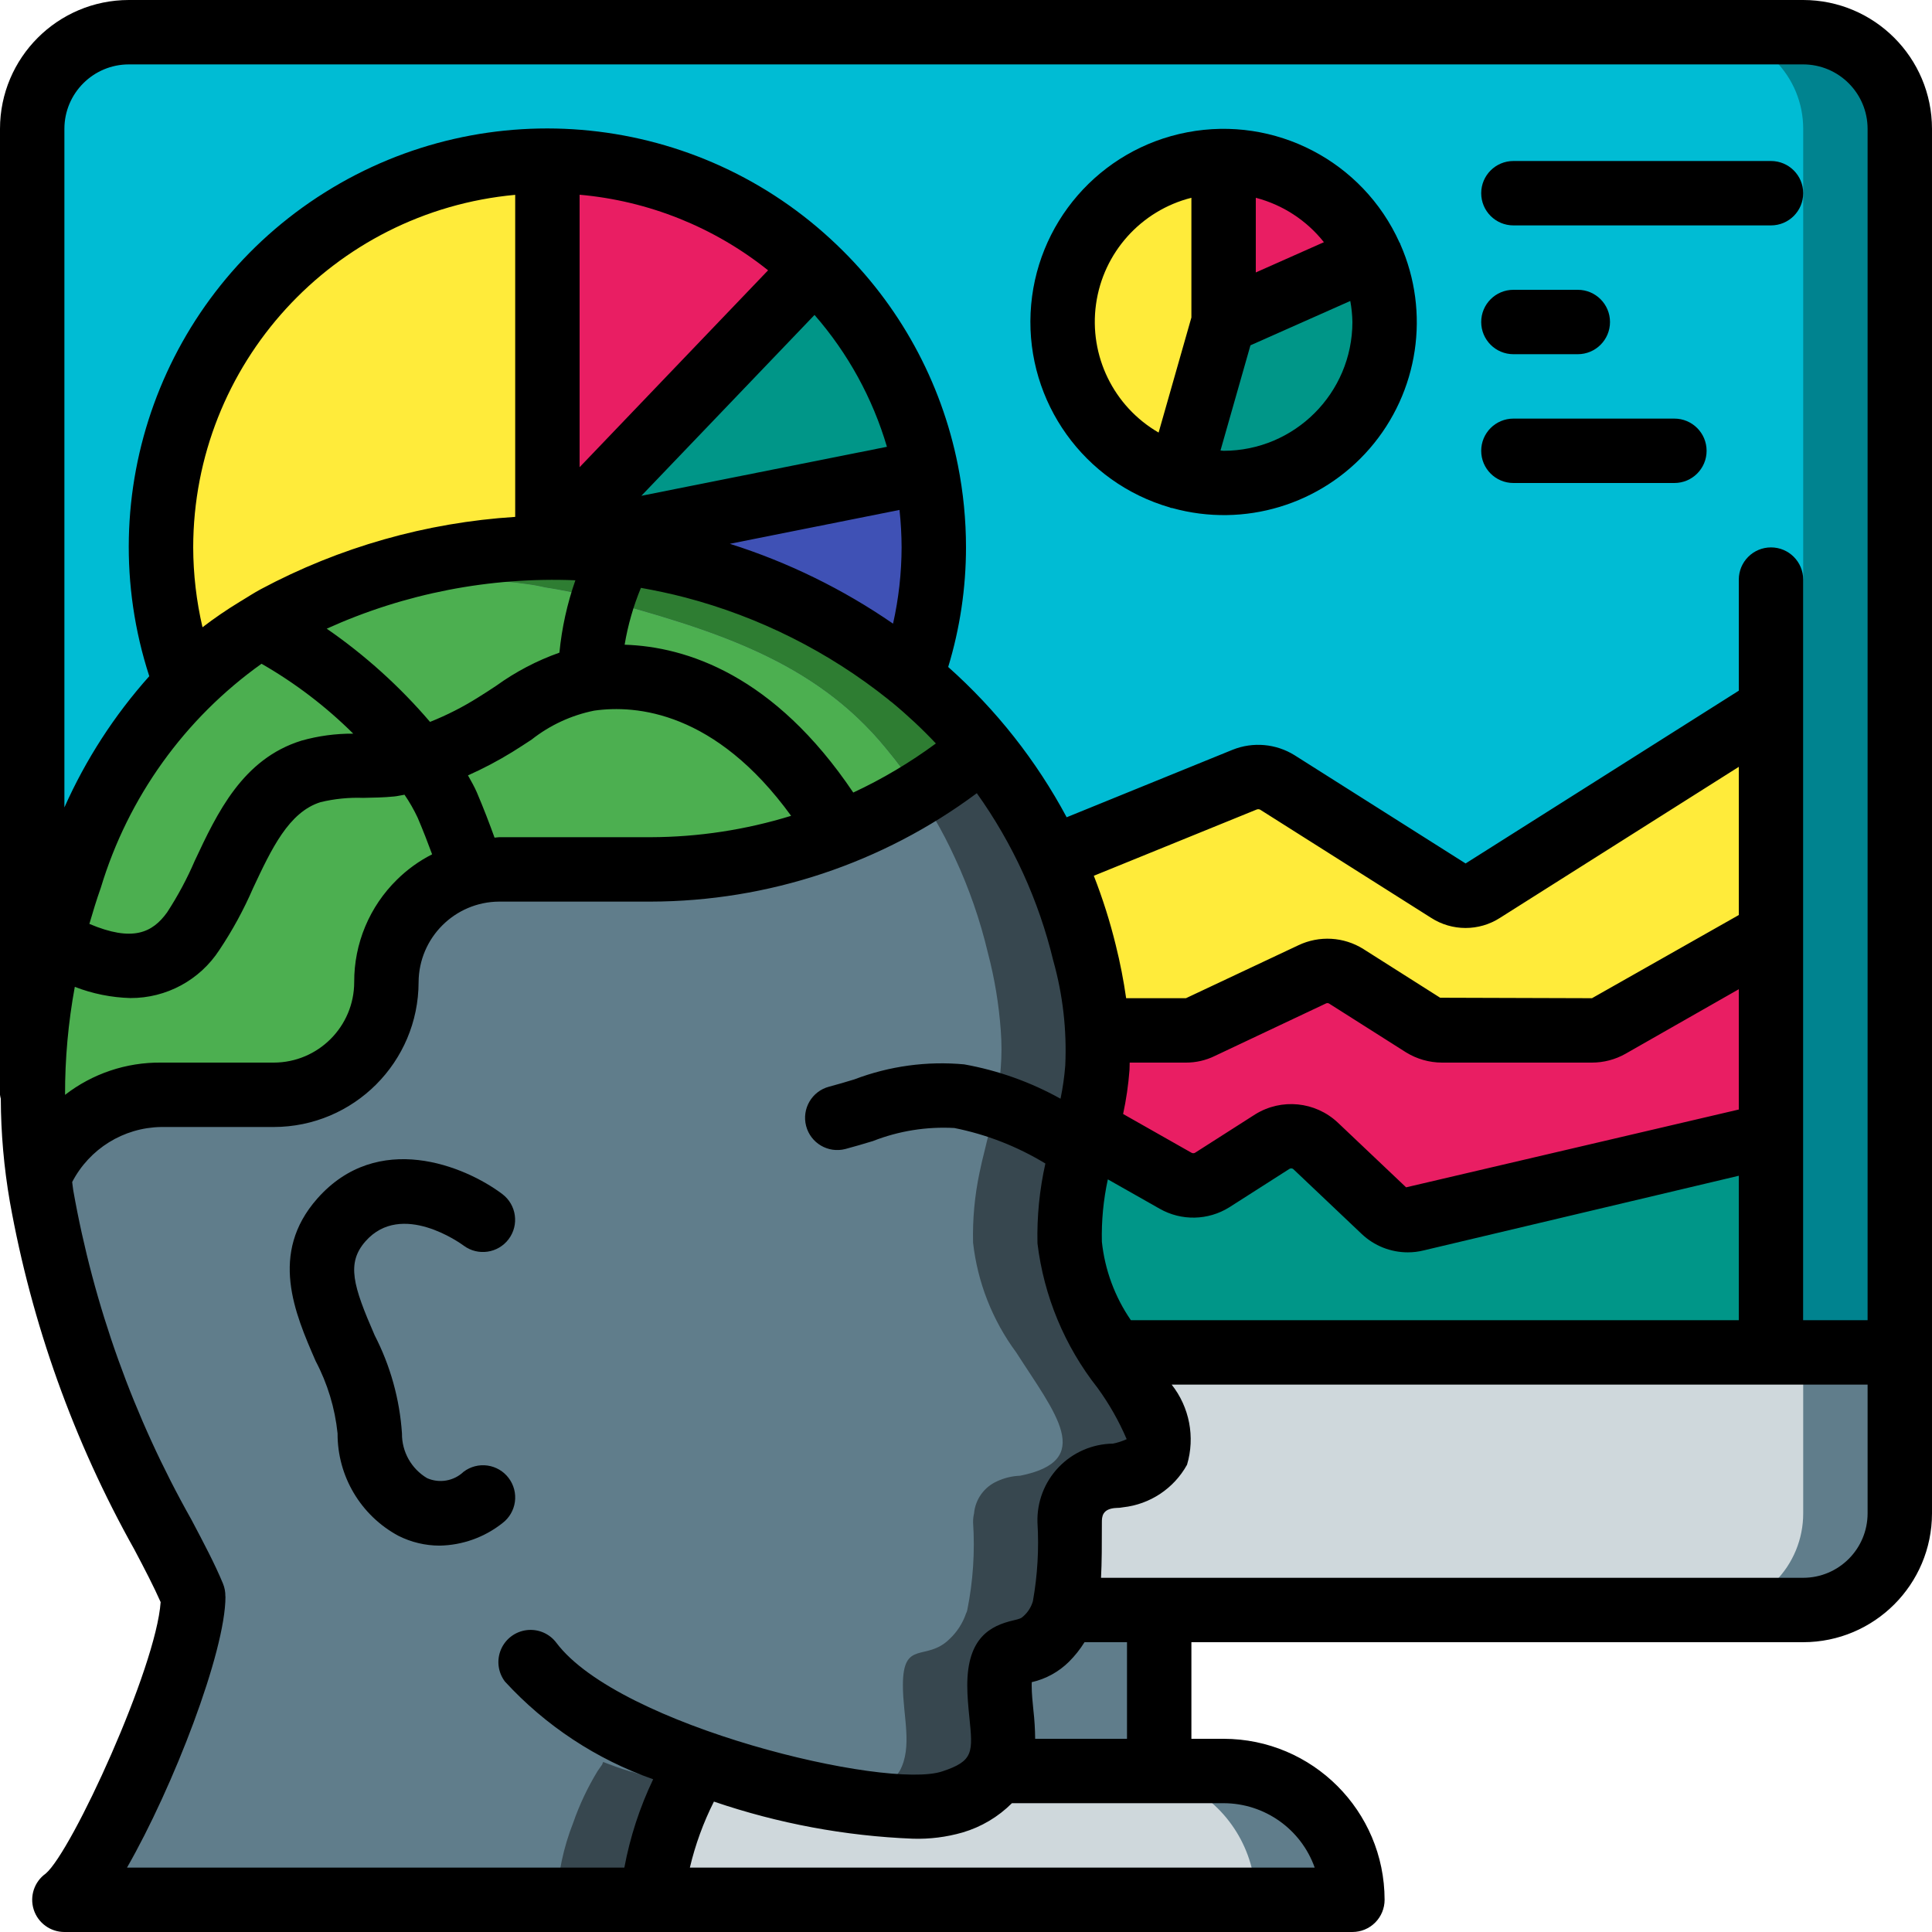 <?xml version="1.0" encoding="iso-8859-1"?>
<!-- Generator: Adobe Illustrator 19.0.0, SVG Export Plug-In . SVG Version: 6.00 Build 0)  -->
<svg version="1.1" id="Capa_1" xmlns="http://www.w3.org/2000/svg" xmlns:xlink="http://www.w3.org/1999/xlink" x="0px" y="0px"
	 viewBox="0 0 512 512" style="enable-background:new 0 0 512 512;" xml:space="preserve">
<g>
	<g transform="translate(1 1)">
		<path style="fill:#00838F;" d="M502.467,33.133v358.4H34.84c-5.497-11.04-10.23-22.445-14.165-34.133
			c-4.569-13.543-8.135-27.405-10.667-41.472c-0.346-1.721-0.602-3.458-0.768-5.205c-1.091-7.402-1.633-14.875-1.621-22.357H7.533
			V33.133c-0.009-6.792,2.685-13.309,7.488-18.112s11.32-7.497,18.112-7.488h443.733c6.792-0.009,13.309,2.685,18.112,7.488
			S502.476,26.341,502.467,33.133z"/>
		<path style="fill:#00BCD4;" d="M476.867,33.133v358.4H34.84c-5.497-11.04-10.23-22.445-14.165-34.133
			c-4.569-13.543-8.135-27.405-10.667-41.472c-0.346-1.721-0.602-3.458-0.768-5.205c-1.091-7.402-1.633-14.875-1.621-22.357H7.533
			V33.133c-0.009-6.792,2.685-13.309,7.488-18.112s11.32-7.497,18.112-7.488h418.133c6.792-0.009,13.309,2.685,18.112,7.488
			C474.182,19.824,476.876,26.341,476.867,33.133z"/>
		<g>
			<rect x="220.867" y="400.067" style="fill:#607D8B;" width="85.333" height="93.867"/>
			<path style="fill:#607D8B;" d="M357.4,502.467H169.667c0.016-9.051,3.604-17.729,9.984-24.149
				c0.499-0.528,1.042-1.013,1.621-1.451c6.223-5.488,14.231-8.522,22.528-8.533h119.467c9.053-0.003,17.737,3.593,24.139,9.995
				C353.807,484.73,357.403,493.413,357.4,502.467z"/>
		</g>
		<path style="fill:#CFD8DC;" d="M169.667,502.467l1.109-8.533h-1.109c0.016-9.051,3.604-17.729,9.984-24.149
			c0.499-0.528,1.042-1.013,1.621-1.451h116.396c2.882-0.026,5.754,0.347,8.533,1.109c12.029,3.069,21.422,12.462,24.491,24.491
			c0.762,2.78,1.135,5.651,1.111,8.533H169.667z"/>
		<path style="fill:#607D8B;" d="M502.467,357.4l0,42.667c0.009,6.792-2.685,13.309-7.488,18.112
			c-4.803,4.803-11.32,7.497-18.112,7.488H49.944c0.161-1.159,0.247-2.328,0.256-3.499v-0.256
			c-3.328-8.021-9.046-17.664-15.36-30.379c-5.497-11.04-10.23-22.445-14.165-34.133H502.467z"/>
		<path style="fill:#CFD8DC;" d="M476.867,357.4l0,42.667c0.009,6.792-2.685,13.309-7.488,18.112
			c-4.803,4.803-11.32,7.497-18.112,7.488H49.944c0.161-1.159,0.247-2.328,0.256-3.499v-0.256
			c-3.328-8.021-9.046-17.664-15.36-30.379c-5.497-11.04-10.23-22.445-14.165-34.133H476.867z"/>
		<path style="fill:#3F51B5;" d="M246.467,144.067c0.038,11.724-1.984,23.364-5.973,34.389
			c-16.911-13.793-36.581-23.802-57.685-29.355c-4.58-1.22-9.224-2.189-13.91-2.901c-1.548-0.367-3.115-0.652-4.693-0.853
			c-4.128-0.595-8.289-0.937-12.459-1.024c-2.56-0.085-5.12-0.171-7.68-0.171v-0.085l100.437-20.053
			C245.806,130.618,246.464,137.334,246.467,144.067z"/>
		<path style="fill:#009688;" d="M244.504,124.013l-100.437,20.053l70.827-73.984C230.051,84.605,240.387,103.429,244.504,124.013z"
			/>
		<path style="fill:#E91E63;" d="M214.894,70.083l-70.827,73.984v-102.4C170.464,41.615,195.852,51.801,214.894,70.083z"/>
		<path style="fill:#FFEB3A;" d="M144.067,41.667v102.485c-21.406,0.162-42.541,4.813-62.037,13.653
			c-3.327,1.536-6.656,3.157-9.898,4.864c-2.304,1.28-4.608,2.56-6.741,3.925c-6.22,3.914-11.974,8.524-17.152,13.739
			c-11.844-31.474-7.504-66.754,11.614-94.419S110.438,41.716,144.067,41.667z"/>
		<path style="fill:#009688;" d="M365.933,84.333c-0.009,23.561-19.106,42.658-42.667,42.667c-3.952-0.018-7.883-0.564-11.691-1.621
			l11.691-41.045l38.998-17.323C364.703,72.459,365.954,78.364,365.933,84.333z"/>
		<path style="fill:#FFEB3A;" d="M323.267,41.667v42.667l-11.691,41.045c-20.47-5.834-33.51-25.861-30.566-46.941
			S301.982,41.67,323.267,41.667z"/>
		<path style="fill:#E91E63;" d="M362.265,67.011l-38.998,17.323V41.667C340.132,41.665,355.417,51.598,362.265,67.011z"/>
		<path style="fill:#FFEB3A;" d="M468.333,186.733v59.733l-42.837,24.405c-1.41,0.783-2.996,1.194-4.608,1.195h-39.765
			c-1.781-0.007-3.524-0.509-5.035-1.451l-20.308-12.885c-2.733-1.696-6.139-1.888-9.046-0.512l-29.44,13.909
			c-1.246,0.62-2.619,0.941-4.011,0.939h-23.467c-0.499-6.946-1.642-13.831-3.415-20.565c-2.049-8.634-4.965-17.04-8.704-25.088
			l51.2-20.821c2.832-1.124,6.03-0.839,8.619,0.768l45.313,28.672c2.78,1.792,6.351,1.792,9.131,0L468.333,186.733z"/>
		<path style="fill:#E91E63;" d="M468.333,246.467V299.8l-94.037,22.272c-3.037,0.772-6.257-0.065-8.533-2.219l-18.176-17.237
			c-3.098-2.892-7.75-3.347-11.349-1.109l-16.043,10.24c-2.945,1.802-6.636,1.868-9.643,0.171l-23.637-13.397
			c0.427-1.877,0.939-3.84,1.365-5.803c0.75-3.546,1.264-7.138,1.536-10.752c0.255-3.295,0.255-6.604,0-9.899h23.467
			c1.392,0.003,2.765-0.319,4.011-0.939l29.44-13.909c2.907-1.376,6.313-1.184,9.046,0.512l20.308,12.885
			c1.511,0.942,3.255,1.444,5.035,1.451h39.765c1.612-0.001,3.198-0.412,4.608-1.195L468.333,246.467z"/>
		<path style="fill:#009688;" d="M468.333,299.8v57.6H293.913c-6.307-8.524-10.251-18.562-11.435-29.099
			c-0.148-6.218,0.424-12.431,1.706-18.517c0.427-2.048,0.854-3.925,1.367-5.888c0.426-1.792,0.852-3.584,1.365-5.376l23.637,13.397
			c3.007,1.697,6.698,1.632,9.643-0.171l16.043-10.24c3.599-2.238,8.252-1.783,11.349,1.109l18.176,17.237
			c2.276,2.153,5.497,2.991,8.533,2.219L468.333,299.8z"/>
		<path style="fill:#37474F;" d="M294.935,390.083c-2.096,0.077-4.155,0.57-6.059,1.451c-3.446,1.517-5.799,4.784-6.144,8.533
			c-0.179,0.784-0.265,1.586-0.256,2.389c0.515,7.771-0.001,15.576-1.535,23.211c-0.062,0.329-0.177,0.647-0.341,0.939
			c-0.879,2.568-2.374,4.883-4.352,6.741c-6.229,6.144-12.373,0-12.373,12.288c0,8.107,2.645,16.299-0.854,22.699
			c-2.688,4.104-6.837,7.033-11.604,8.192c-8.397,1.678-17.045,1.65-25.43-0.085c-1.706-0.171-3.413-0.427-5.12-0.768
			c-8.681-1.548-17.259-3.628-25.685-6.229c-1.109-0.256-2.133-0.597-3.243-0.939h-0.17c-0.171-0.085-0.341-0.085-0.512-0.171
			c-2.304-0.683-4.608-1.536-6.827-2.389l-0.256,0.683c-0.341,0.512-0.768,1.109-1.194,1.707c-0.87,1.35-1.667,2.746-2.389,4.181
			c-1.56,3.099-2.928,6.29-4.096,9.557c-2.565,6.512-4.035,13.403-4.353,20.395H16.067c8.192-5.803,31.317-55.723,33.877-76.8
			c0.161-1.159,0.247-2.328,0.256-3.499v-0.256c-3.328-8.021-9.046-17.664-15.36-30.379c-5.497-11.04-10.23-22.445-14.165-34.133
			c-4.569-13.543-8.135-27.405-10.667-41.472c-0.346-1.721-0.602-3.458-0.768-5.205c-1.091-7.402-1.633-14.875-1.621-22.357
			c0.009-10.369,1.009-20.712,2.987-30.891c0.085-0.597,0.256-1.195,0.341-1.792c1.024-5.12,2.303-10.154,3.755-15.189
			c0.937-3.072,1.877-6.144,2.985-9.131c8.305-24.074,25.323-44.167,47.702-56.32c2.133-1.365,4.437-2.645,6.741-3.925
			c3.242-1.707,6.571-3.328,9.898-4.864c16.021-7.243,33.165-11.688,50.687-13.141c6.329-0.54,12.687-0.654,19.031-0.341
			c4.17,0.087,8.331,0.429,12.459,1.024c1.578,0.201,3.145,0.486,4.693,0.853c4.686,0.713,9.33,1.681,13.91,2.901
			c30.805,8.363,57.515,16.47,76.544,39.765c4.755,5.71,9.009,11.82,12.714,18.261c2.063,3.513,3.942,7.13,5.631,10.837
			c3.739,8.048,6.655,16.454,8.704,25.088c1.772,6.735,2.916,13.619,3.415,20.565c0.255,3.295,0.255,6.604,0,9.899
			c-0.273,3.614-0.786,7.206-1.537,10.752c-0.427,1.963-0.939,3.925-1.365,5.803c-0.513,1.792-0.939,3.584-1.365,5.376
			c-0.512,1.963-0.94,3.84-1.367,5.888c-1.282,6.086-1.854,12.3-1.706,18.517c1.184,10.537,5.128,20.575,11.435,29.099
			C304.237,373.528,314.989,386.072,294.935,390.083z"/>
		<path style="fill:#607D8B;" d="M269.335,390.083c-2.096,0.077-4.155,0.57-6.059,1.451c-3.446,1.517-5.799,4.784-6.144,8.533
			c-0.179,0.784-0.265,1.586-0.256,2.389c0.515,7.771-0.001,15.576-1.535,23.211c-0.062,0.329-0.177,0.647-0.341,0.939
			c-0.879,2.568-2.374,4.883-4.352,6.741c-6.229,6.144-12.373,0-12.373,12.288c0,8.107,2.645,16.299-0.854,22.699
			c-2.644,4.056-6.732,6.954-11.435,8.107c-0.084,0.085-0.084,0.085-0.17,0.085c-10.134,1.818-20.533,1.528-30.55-0.853
			c-4.693-0.853-9.643-1.877-14.677-3.157c-3.67-0.939-7.339-1.963-11.008-3.072c-1.109-0.256-2.133-0.597-3.243-0.939h-0.17
			c-0.171-0.085-0.341-0.085-0.512-0.171c-2.304-0.683-4.608-1.536-6.827-2.389l-0.256,0.683c-0.341,0.512-0.768,1.109-1.194,1.707
			c-2.643,4.337-4.817,8.942-6.485,13.739c-2.565,6.512-4.035,13.403-4.353,20.395H16.067c8.192-5.803,31.317-55.723,33.877-76.8
			c0.161-1.159,0.247-2.328,0.256-3.499v-0.256c-3.328-8.021-9.046-17.664-15.36-30.379c-5.497-11.04-10.23-22.445-14.165-34.133
			c-4.569-13.543-8.135-27.405-10.667-41.472c-0.346-1.721-0.602-3.458-0.768-5.205c-2.578-17.698-2.116-35.706,1.365-53.248
			c0.085-0.597,0.256-1.195,0.341-1.792c1.024-5.12,2.303-10.154,3.755-15.189c0.937-3.072,1.877-6.144,2.985-9.131
			c0.683-1.877,1.365-3.669,2.133-5.461c8.912-21.674,24.999-39.629,45.569-50.859c2.133-1.365,4.437-2.645,6.741-3.925
			c3.242-1.707,6.571-3.328,9.898-4.864c16.021-7.243,33.165-11.688,50.687-13.141c1.964,0.171,3.926,0.427,5.889,0.683
			c1.578,0.201,3.145,0.486,4.693,0.853c4.686,0.713,9.33,1.681,13.91,2.901c30.805,8.363,57.515,16.47,76.544,39.765
			c3.174,3.796,6.11,7.786,8.789,11.947c1.365,2.048,2.645,4.181,3.925,6.315c2.063,3.513,3.942,7.13,5.631,10.837
			c3.739,8.048,6.655,16.454,8.704,25.088c1.773,6.735,2.916,13.619,3.415,20.565c0.255,3.295,0.255,6.604,0,9.899
			c-0.273,3.614-0.786,7.206-1.537,10.752c-0.427,1.963-0.939,3.925-1.365,5.803c-0.513,1.792-0.939,3.584-1.365,5.376
			c-0.513,1.963-0.94,3.84-1.367,5.888c-1.282,6.086-1.855,12.3-1.707,18.517c1.184,10.537,5.129,20.575,11.436,29.099
			C278.637,373.528,289.389,386.072,269.335,390.083z"/>
		<path style="fill:#2E7D32;" d="M259.352,197.315l-0.513,0.427c-5.103,4.287-10.554,8.14-16.298,11.52
			c-2.68-4.16-5.615-8.15-8.789-11.947c-19.029-23.296-45.739-31.403-76.544-39.765c-4.58-1.22-9.224-2.189-13.91-2.901
			c-1.548-0.367-3.114-0.652-4.693-0.853c-1.963-0.256-3.925-0.512-5.889-0.683c-17.522,1.454-34.666,5.898-50.687,13.141
			c-3.327,1.536-6.656,3.157-9.898,4.864c-2.304,1.28-4.608,2.56-6.741,3.925c-20.569,11.23-36.657,29.184-45.569,50.859
			c6.137-17.031,15.823-32.563,28.416-45.568c5.178-5.215,10.932-9.824,17.152-13.739c2.133-1.365,4.437-2.646,6.741-3.925
			c3.242-1.707,6.571-3.328,9.898-4.864c19.497-8.84,40.631-13.492,62.038-13.653c2.56,0,5.12,0.085,7.68,0.171
			c4.17,0.087,8.331,0.429,12.459,1.024c1.578,0.202,3.145,0.487,4.693,0.853c4.686,0.713,9.33,1.681,13.91,2.901
			c21.104,5.552,40.774,15.562,57.685,29.355C247.403,184.086,253.722,190.405,259.352,197.315z"/>
		<path style="fill:#4CAF50;" d="M242.541,209.261c-3.86,2.481-7.879,4.705-12.032,6.656c-5.298,2.577-10.773,4.773-16.384,6.571
			c-13.752,4.608-28.163,6.942-42.667,6.912h-40.789c-5.842,0.082-11.522,1.926-16.298,5.291c-1.506,1.025-2.907,2.197-4.181,3.499
			c-5.639,5.562-8.806,13.157-8.79,21.077c-0.018,16.487-13.379,29.848-29.867,29.867H41.667
			c-14.07,0.333-26.692,8.737-32.427,21.589c-2.578-17.698-2.116-35.706,1.365-53.248c0.085-0.597,0.256-1.195,0.341-1.792
			c1.024-5.12,2.303-10.154,3.755-15.189c0.937-3.072,1.877-6.144,2.985-9.131c0.683-1.877,1.365-3.669,2.133-5.461
			c8.912-21.674,24.999-39.629,45.569-50.859c2.133-1.365,4.437-2.645,6.741-3.925c3.242-1.707,6.571-3.328,9.898-4.864
			c16.021-7.243,33.165-11.688,50.687-13.141c1.964,0.171,3.926,0.427,5.889,0.683c1.578,0.201,3.145,0.486,4.693,0.853
			c4.686,0.713,9.33,1.681,13.91,2.901c30.805,8.363,57.515,16.47,76.544,39.765C236.926,201.111,239.862,205.101,242.541,209.261z"
			/>
	</g>
	<g>
		<path d="M134.808,391.7c-1.361-1.809-3.386-3.002-5.629-3.315c-2.242-0.313-4.517,0.28-6.321,1.648
			c-2.587,2.467-6.404,3.134-9.675,1.692c-4.176-2.482-6.714-7.001-6.658-11.858c-0.609-9.067-3.071-17.913-7.233-25.992
			c-5.733-13.175-7.55-19.125-2.408-24.95c9.525-10.75,25.242,0.617,26,1.183c3.77,2.8,9.094,2.029,11.915-1.725
			c2.821-3.754,2.081-9.082-1.657-11.925c-9.967-7.517-33.033-16.942-49.05,1.167c-12.85,14.55-5.975,30.358-0.45,43.058
			c3.149,5.963,5.123,12.475,5.817,19.183c-0.061,11.327,6.135,21.763,16.108,27.133c3.389,1.709,7.13,2.602,10.925,2.608
			c6.053-0.109,11.902-2.202,16.65-5.958c1.806-1.363,2.996-3.389,3.309-5.63S136.172,393.505,134.808,391.7z"/>
		<path d="M477.867,0H34.133C15.29,0.019,0.019,15.29,0,34.133v256c0.047,0.354,0.118,0.704,0.211,1.049
			c0.035,9.14,0.837,18.261,2.397,27.268c5.778,32.351,16.929,63.506,32.992,92.175c2.815,5.318,5.181,9.89,6.971,13.947
			c-1.179,17.382-23.501,66.022-30.446,71.936c-3.029,2.15-4.319,6.013-3.19,9.552c1.129,3.539,4.417,5.941,8.132,5.94H358.4
			c2.264,0.001,4.435-0.897,6.035-2.498c1.601-1.601,2.499-3.772,2.498-6.035c-0.028-23.553-19.114-42.639-42.667-42.667h-8.533
			v-25.6h162.133c18.844-0.019,34.115-15.29,34.133-34.133V34.133C511.981,15.29,496.71,0.019,477.867,0z M34.133,17.067h443.733
			c9.421,0.012,17.054,7.646,17.067,17.067v315.733h-17.067V153.6c0-4.713-3.821-8.533-8.533-8.533c-4.713,0-8.533,3.82-8.533,8.533
			v29.439l-72.4,45.786l-45.325-28.683c-4.922-3.063-11.006-3.604-16.392-1.458l-44.006,17.899
			c-8.043-15.018-18.671-28.5-31.396-39.827c3.123-10.273,4.713-20.951,4.719-31.689c-0.002-7.291-0.717-14.565-2.133-21.717
			c-4.419-22.312-15.617-42.716-32.067-58.425l-0.006-0.006l-0.002-0.003l-0.004-0.003C185.1,29.715,129.176,23.976,86.104,50.989
			s-62.255,79.856-46.543,128.209c-9.254,10.358-16.843,22.09-22.495,34.778V34.133C17.079,24.713,24.713,17.079,34.133,17.067z
			 M299.696,349.867c-4.255-6.181-6.898-13.329-7.688-20.792c-0.13-5.554,0.401-11.103,1.582-16.531l13.726,7.781
			c5.757,3.281,12.851,3.133,18.467-0.383l15.933-10.175c0.31-0.193,0.707-0.176,1,0.042L360.85,327
			c3.304,3.141,7.691,4.89,12.25,4.883c1.404,0.001,2.804-0.17,4.167-0.508l83.533-19.788v38.279H299.696z M299.325,283.6
			c0.049-0.652,0.019-1.341,0.052-2h14.906c2.651,0.009,5.269-0.593,7.65-1.758l29.442-13.908c0.262-0.135,0.574-0.132,0.833,0.009
			l20.417,12.949c2.857,1.76,6.144,2.697,9.5,2.708h39.767c3.093-0.001,6.135-0.796,8.833-2.308l30.075-17.138v31.882
			l-88.166,20.622l-18.1-17.158c-5.959-5.605-14.943-6.501-21.892-2.183l-15.934,10.175c-0.295,0.167-0.655,0.167-0.95,0
			l-18.12-10.274C298.464,291.388,299.027,287.506,299.325,283.6z M460.8,242.491l-38.908,22.043l-40.233-0.125l-20.35-12.908
			c-5.191-3.255-11.684-3.632-17.217-1l-29.808,14.033H298.44c-0.674-4.727-1.591-9.417-2.748-14.05
			c-1.529-6.254-3.474-12.399-5.82-18.395l43.153-17.555c0.299-0.12,0.635-0.108,0.925,0.033l45.292,28.658
			c5.56,3.594,12.709,3.601,18.275,0.017l63.283-40.021V242.491z M51.2,145.067c0.068-48.5,37.038-88.98,85.333-93.434v85.347
			c-23.585,1.488-46.575,8.023-67.417,19.162c-1.779,0.95-3.425,2.043-5.131,3.07c-0.175,0.13-0.388,0.188-0.553,0.332
			c-3.373,2.052-6.634,4.284-9.768,6.686C52.048,159.291,51.222,152.191,51.2,145.067z M203.548,71.636L153.6,123.811V51.605
			C171.857,53.223,189.232,60.191,203.548,71.636z M235.046,118.404l-65.079,12.988l45.89-47.931
			C224.699,93.587,231.246,105.508,235.046,118.404z M193.419,144.113l44.958-8.975c0.36,3.297,0.545,6.612,0.556,9.929
			c-0.016,6.799-0.776,13.575-2.267,20.208C223.381,156.114,208.805,148.982,193.419,144.113z M86.584,166.606
			c20.665-9.354,43.232-13.746,65.897-12.826c-2.174,6.2-3.595,12.639-4.233,19.179c-5.966,2.111-11.601,5.062-16.732,8.766
			c-1.533,1.017-3.1,2.042-4.742,3.058c-4.061,2.565-8.35,4.749-12.812,6.526C105.942,181.926,96.739,173.623,86.584,166.606z
			 M69.308,175.903c8.877,5.087,17.049,11.315,24.308,18.524c-4.645-0.033-9.272,0.592-13.742,1.856
			c-15.6,4.85-22.325,19.183-28.258,31.825c-2.048,4.763-4.502,9.341-7.333,13.684c-3.894,5.399-9.123,7.907-20.598,3.052
			c0.925-3.177,1.889-6.367,3.031-9.585C33.948,211.302,48.929,190.425,69.308,175.903z M19.823,261.526
			c4.706,1.824,9.69,2.827,14.735,2.966c9.509,0.043,18.387-4.751,23.567-12.725c3.47-5.188,6.463-10.68,8.942-16.408
			c4.867-10.367,9.458-20.158,17.883-22.783c3.698-0.889,7.499-1.27,11.3-1.133c2.758-0.05,5.525-0.1,8.258-0.375
			c0.894-0.09,1.796-0.324,2.692-0.459c1.32,1.925,2.482,3.954,3.475,6.067c1.456,3.418,2.727,6.701,3.84,9.727
			c-3.43,1.741-6.57,4.003-9.306,6.706c-7.297,7.147-11.389,16.944-11.342,27.158c-0.011,11.778-9.556,21.322-21.333,21.333H42.667
			c-9.197-0.094-18.156,2.917-25.428,8.547C17.219,280.548,18.084,270.966,19.823,261.526z M132.267,221.867
			c-0.41,0-0.798,0.105-1.206,0.118c-1.321-3.654-2.86-7.705-4.71-12.043c-0.606-1.397-1.477-2.934-2.331-4.459
			c4.037-1.798,7.95-3.86,11.715-6.174c1.783-1.1,3.492-2.225,5.158-3.317c4.846-3.822,10.525-6.449,16.575-7.667
			c11.16-1.585,32.122,0.237,52.185,27.876c-12.05,3.716-24.584,5.625-37.193,5.666H132.267z M226.125,210.035
			c-20.931-31.121-44.2-38.657-60.59-39.182c0.862-5.169,2.31-10.222,4.315-15.064c3.862,0.698,7.773,1.507,11.725,2.543
			c19.648,5.157,37.998,14.372,53.869,27.051c0.294,0.273,0.608,0.525,0.939,0.753c4.1,3.386,7.986,7.023,11.635,10.89
			C241.171,202.08,233.837,206.438,226.125,210.035z M33.658,494.933c12.217-21.275,26.092-57.175,26.092-71.8l-0.026-0.121
			c0.017-1.153-0.202-2.297-0.642-3.362c-2.125-5.142-5.033-10.642-8.4-17.008c-15.278-27.099-25.852-56.592-31.275-87.225
			c-0.129-0.716-0.162-1.448-0.28-2.166c4.57-8.818,13.608-14.418,23.538-14.584h29.867c21.198-0.023,38.377-17.202,38.4-38.4
			c0.081-11.748,9.585-21.252,21.333-21.333h40.192c31.138-0.064,61.432-10.135,86.409-28.729
			c9.534,13.352,16.412,28.412,20.257,44.362c2.542,9.031,3.617,18.412,3.183,27.783c-0.23,2.964-0.65,5.91-1.256,8.82
			c-7.95-4.425-16.579-7.501-25.535-9.103c-9.88-0.91-19.836,0.452-29.108,3.983c-2.258,0.683-4.492,1.358-6.7,1.933
			c-4.549,1.202-7.267,5.859-6.077,10.411s5.838,7.283,10.394,6.106c2.4-0.633,4.842-1.367,7.308-2.108
			c6.863-2.689,14.224-3.869,21.583-3.458c8.528,1.705,16.692,4.891,24.121,9.412c-1.551,6.941-2.255,14.044-2.096,21.155
			c1.693,13.993,7.205,27.249,15.933,38.317c3.07,4.222,5.656,8.775,7.708,13.575c-1.171,0.538-2.402,0.935-3.667,1.183
			c-5.433,0.076-10.607,2.33-14.363,6.257c-3.756,3.926-5.777,9.196-5.612,14.627c0.424,6.979,0.019,13.983-1.208,20.867
			c-0.436,1.524-1.294,2.893-2.475,3.95c-0.617,0.608-1.008,0.733-2.717,1.142c-6.033,1.408-12.2,4.567-12.2,17.217
			c0,2.8,0.267,5.6,0.542,8.342c0.958,9.45,1.183,11.7-7.175,14.458c-14.708,4.933-85.642-11.975-102.25-34.067
			c-1.827-2.449-4.824-3.735-7.858-3.37c-3.034,0.364-5.642,2.322-6.837,5.134c-1.196,2.812-0.797,6.048,1.045,8.486
			c10.769,11.732,24.263,20.629,39.29,25.904c-3.556,7.438-6.123,15.309-7.636,23.413H33.658z M348.408,494.933H182.821
			c1.433-6.06,3.572-11.932,6.375-17.493c17.007,5.804,34.765,9.117,52.721,9.834c4.451,0.138,8.896-0.419,13.175-1.65
			c4.94-1.451,9.436-4.119,13.078-7.758h56.097C335.113,477.88,344.778,484.713,348.408,494.933z M298.667,460.8h-24.339
			c-0.022-2.52-0.176-5.038-0.462-7.542c-0.217-2.175-0.458-4.4-0.458-6.625c0-0.317,0.009-0.592,0.017-0.842
			c3.732-0.844,7.151-2.721,9.867-5.417c1.568-1.56,2.949-3.297,4.116-5.175h11.258V460.8z M477.867,418.133H291.782
			c0.217-4.049,0.226-8.778,0.226-14.675c0-1.383,0-3.692,3.925-3.842c0.562-0.001,1.123-0.057,1.675-0.167
			c7.152-0.776,13.481-4.981,16.967-11.275c2.179-7.322,0.659-15.246-4.075-21.242h184.433v34.133
			C494.921,410.487,487.287,418.121,477.867,418.133z"/>
		<path d="M310.03,134.478c0.076,0.024,0.126,0.083,0.203,0.105c0.148,0.042,0.294,0.028,0.442,0.061
			c19.038,5.287,39.418-0.871,52.341-15.817c12.924-14.946,16.076-36.001,8.096-54.076c-0.027-0.068-0.016-0.141-0.046-0.209
			c-0.042-0.093-0.125-0.148-0.17-0.239c-9.723-21.586-32.983-33.685-56.239-29.252c-23.256,4.433-40.435,24.239-41.536,47.888
			C272.021,106.588,287.286,127.905,310.03,134.478L310.03,134.478z M324.267,119.467c-0.282,0-0.544-0.077-0.825-0.083l7.94-27.871
			l26.456-11.752c0.342,1.839,0.53,3.703,0.563,5.573C358.381,104.177,343.11,119.448,324.267,119.467z M350.85,64.184l-18.05,8.018
			V52.412C339.934,54.275,346.269,58.407,350.85,64.184z M315.733,52.412v31.73l-8.69,30.494
			c-11.935-6.917-18.492-20.373-16.584-34.035C292.367,66.939,302.36,55.794,315.733,52.412z"/>
		<path d="M401.067,59.733h68.267c4.713,0,8.533-3.821,8.533-8.533s-3.821-8.533-8.533-8.533h-68.267
			c-4.713,0-8.533,3.821-8.533,8.533S396.354,59.733,401.067,59.733z"/>
		<path d="M401.067,93.867h17.067c4.713,0,8.533-3.821,8.533-8.533s-3.82-8.533-8.533-8.533h-17.067
			c-4.713,0-8.533,3.821-8.533,8.533S396.354,93.867,401.067,93.867z"/>
		<path d="M401.067,128h42.667c4.713,0,8.533-3.821,8.533-8.533c0-4.713-3.82-8.533-8.533-8.533h-42.667
			c-4.713,0-8.533,3.821-8.533,8.533C392.533,124.179,396.354,128,401.067,128z"/>
	</g>
</g>
<g>
</g>
<g>
</g>
<g>
</g>
<g>
</g>
<g>
</g>
<g>
</g>
<g>
</g>
<g>
</g>
<g>
</g>
<g>
</g>
<g>
</g>
<g>
</g>
<g>
</g>
<g>
</g>
<g>
</g>
</svg>
